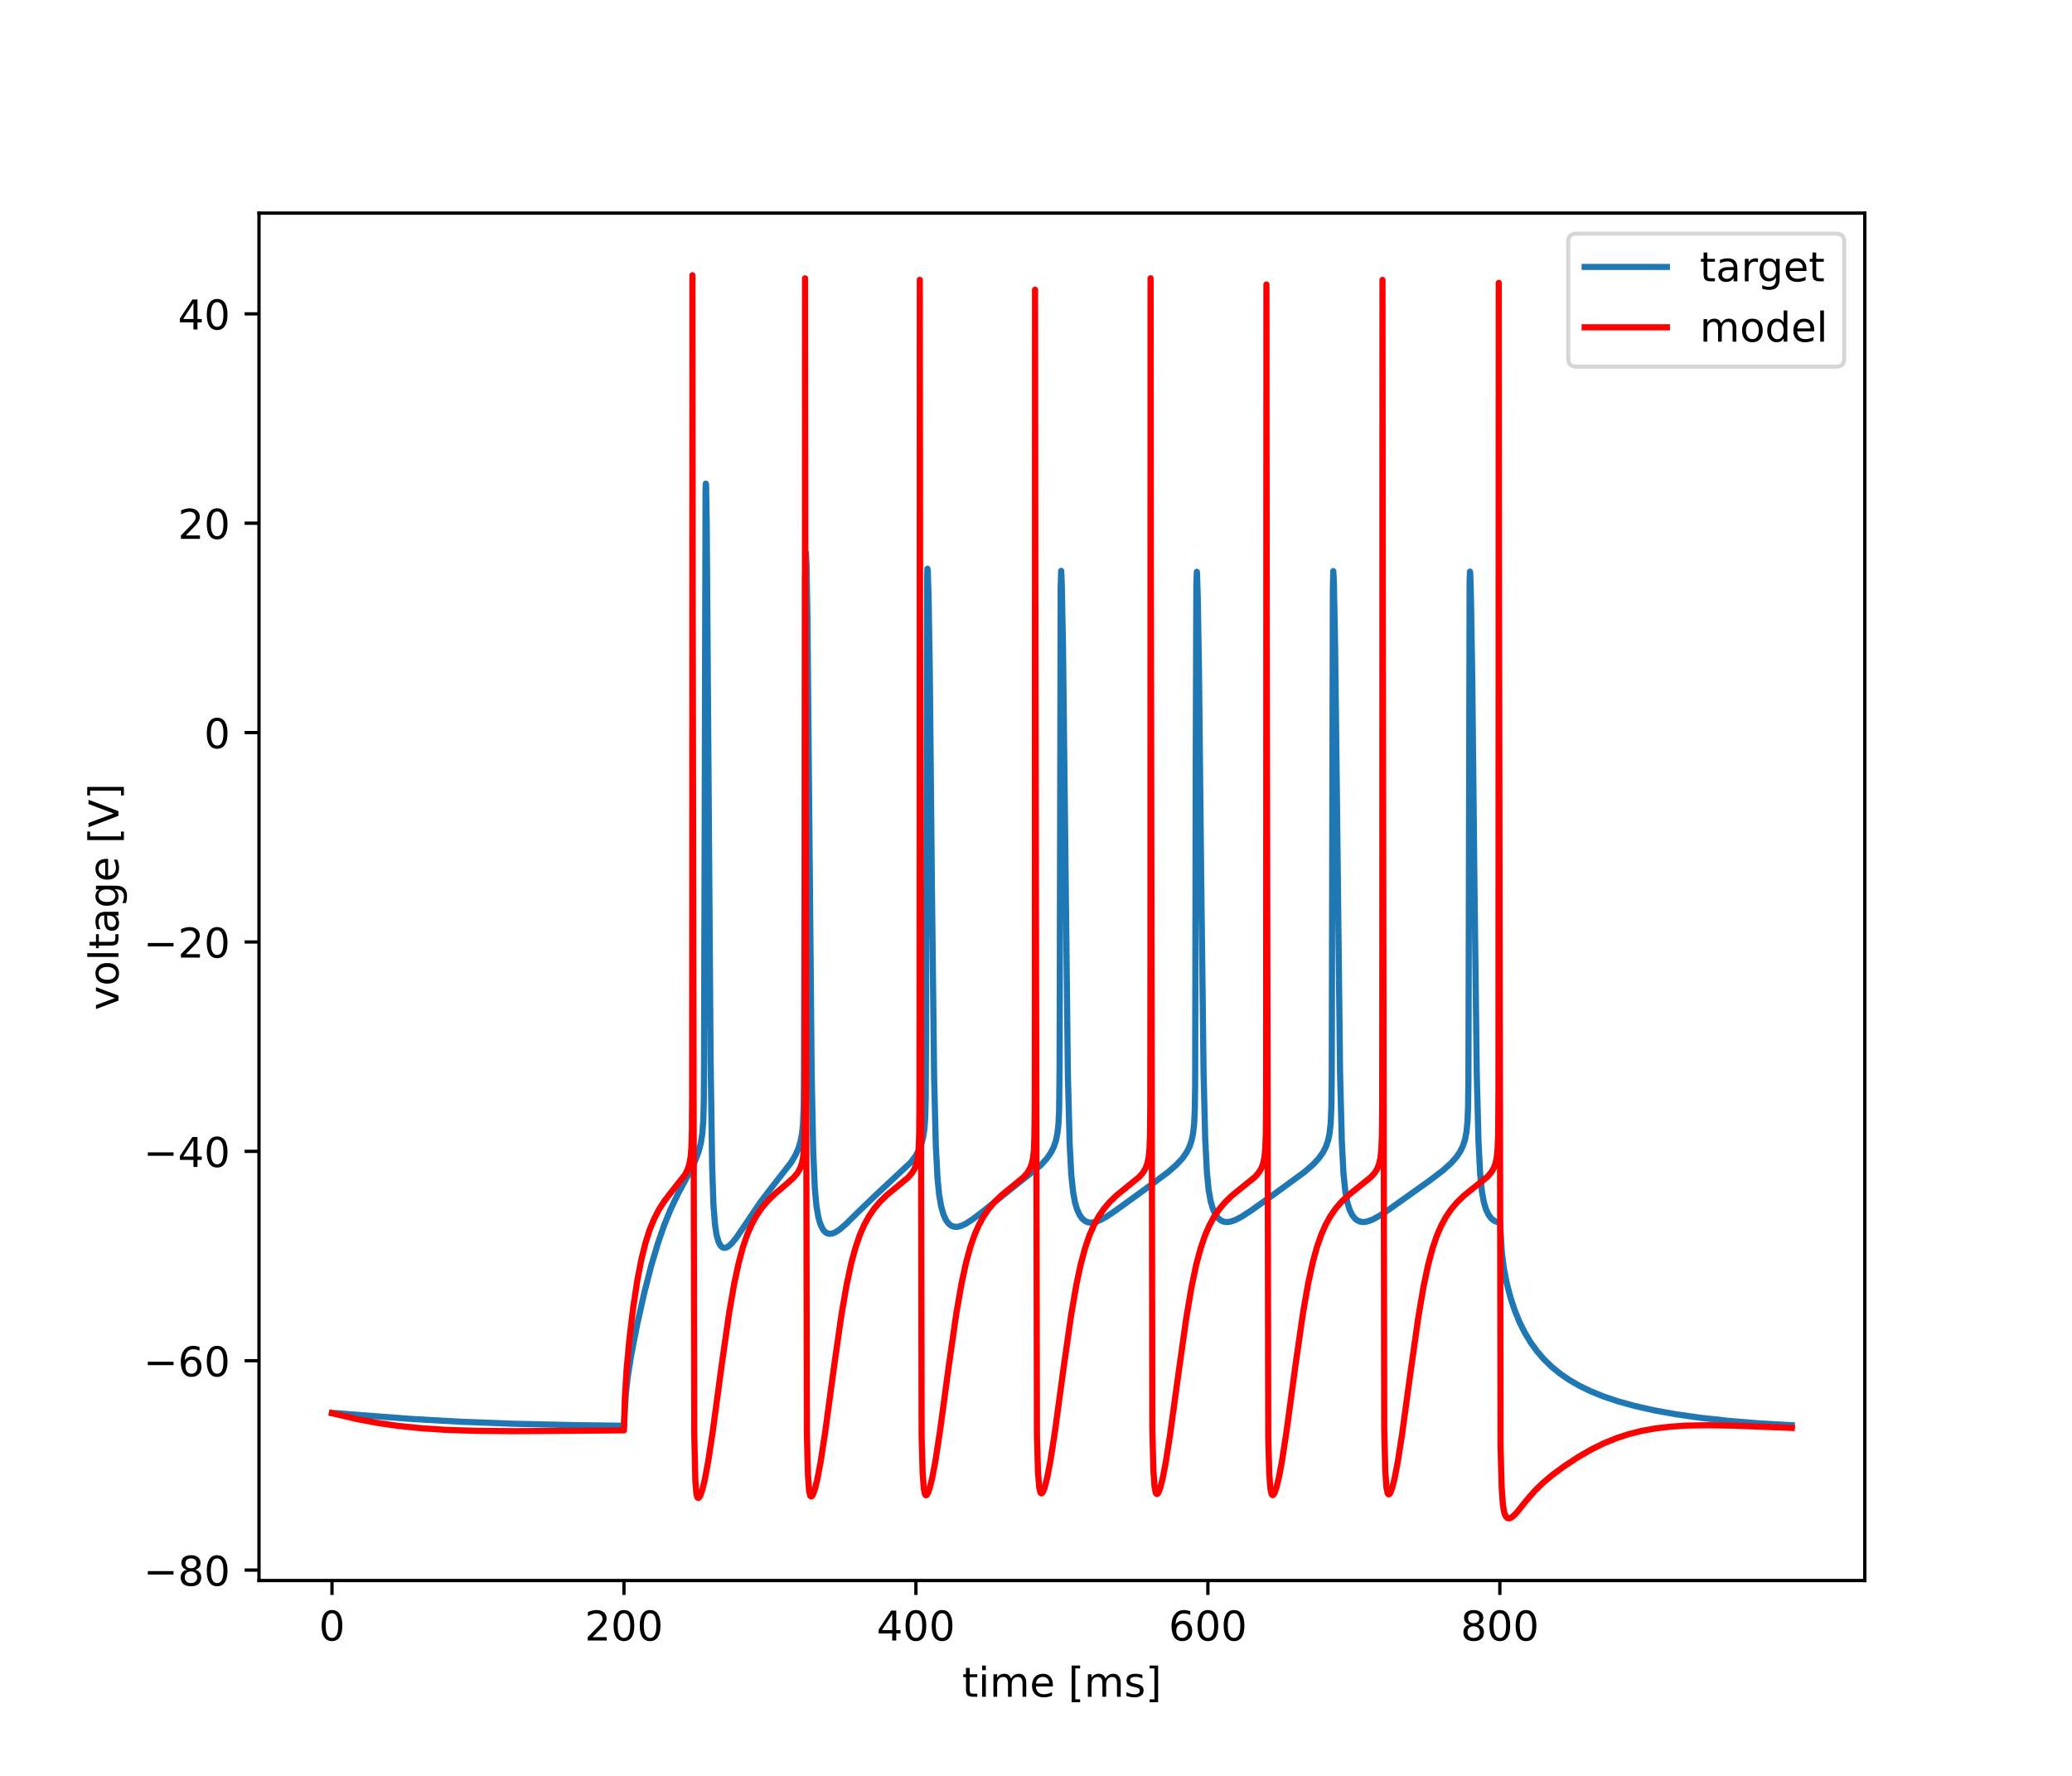 <?xml version="1.0" encoding="utf-8" standalone="no"?>
<!DOCTYPE svg PUBLIC "-//W3C//DTD SVG 1.1//EN"
  "http://www.w3.org/Graphics/SVG/1.1/DTD/svg11.dtd">
<!-- Created with matplotlib (https://matplotlib.org/) -->
<svg height="432pt" version="1.1" viewBox="0 0 504 432" width="504pt" xmlns="http://www.w3.org/2000/svg" xmlns:xlink="http://www.w3.org/1999/xlink">
 <defs>
  <style type="text/css">
*{stroke-linecap:butt;stroke-linejoin:round;}
  </style>
 </defs>
 <g id="figure_1">
  <g id="patch_1">
   <path d="M 0 432 
L 504 432 
L 504 0 
L 0 0 
z
" style="fill:#ffffff;"/>
  </g>
  <g id="axes_1">
   <g id="patch_2">
    <path d="M 63 384.48 
L 453.6 384.48 
L 453.6 51.84 
L 63 51.84 
z
" style="fill:#ffffff;"/>
   </g>
   <g id="matplotlib.axis_1">
    <g id="xtick_1">
     <g id="line2d_1">
      <defs>
       <path d="M 0 0 
L 0 3.5 
" id="mf8b3aac586" style="stroke:#000000;stroke-width:0.8;"/>
      </defs>
      <g>
       <use style="stroke:#000000;stroke-width:0.8;" x="80.755" xlink:href="#mf8b3aac586" y="384.48"/>
      </g>
     </g>
     <g id="text_1">
      <!-- 0 -->
      <defs>
       <path d="M 31.781 66.406 
Q 24.172 66.406 20.328 58.906 
Q 16.5 51.422 16.5 36.375 
Q 16.5 21.391 20.328 13.891 
Q 24.172 6.391 31.781 6.391 
Q 39.453 6.391 43.281 13.891 
Q 47.125 21.391 47.125 36.375 
Q 47.125 51.422 43.281 58.906 
Q 39.453 66.406 31.781 66.406 
z
M 31.781 74.219 
Q 44.047 74.219 50.516 64.516 
Q 56.984 54.828 56.984 36.375 
Q 56.984 17.969 50.516 8.266 
Q 44.047 -1.422 31.781 -1.422 
Q 19.531 -1.422 13.062 8.266 
Q 6.594 17.969 6.594 36.375 
Q 6.594 54.828 13.062 64.516 
Q 19.531 74.219 31.781 74.219 
z
" id="DejaVuSans-48"/>
      </defs>
      <g transform="translate(77.573 399.078)scale(0.1 -0.1)">
       <use xlink:href="#DejaVuSans-48"/>
      </g>
     </g>
    </g>
    <g id="xtick_2">
     <g id="line2d_2">
      <g>
       <use style="stroke:#000000;stroke-width:0.8;" x="151.773" xlink:href="#mf8b3aac586" y="384.48"/>
      </g>
     </g>
     <g id="text_2">
      <!-- 200 -->
      <defs>
       <path d="M 19.188 8.297 
L 53.609 8.297 
L 53.609 0 
L 7.328 0 
L 7.328 8.297 
Q 12.938 14.109 22.625 23.891 
Q 32.328 33.688 34.812 36.531 
Q 39.547 41.844 41.422 45.531 
Q 43.312 49.219 43.312 52.781 
Q 43.312 58.594 39.234 62.25 
Q 35.156 65.922 28.609 65.922 
Q 23.969 65.922 18.812 64.312 
Q 13.672 62.703 7.812 59.422 
L 7.812 69.391 
Q 13.766 71.781 18.938 73 
Q 24.125 74.219 28.422 74.219 
Q 39.75 74.219 46.484 68.547 
Q 53.219 62.891 53.219 53.422 
Q 53.219 48.922 51.531 44.891 
Q 49.859 40.875 45.406 35.406 
Q 44.188 33.984 37.641 27.219 
Q 31.109 20.453 19.188 8.297 
z
" id="DejaVuSans-50"/>
      </defs>
      <g transform="translate(142.229 399.078)scale(0.1 -0.1)">
       <use xlink:href="#DejaVuSans-50"/>
       <use x="63.623" xlink:href="#DejaVuSans-48"/>
       <use x="127.246" xlink:href="#DejaVuSans-48"/>
      </g>
     </g>
    </g>
    <g id="xtick_3">
     <g id="line2d_3">
      <g>
       <use style="stroke:#000000;stroke-width:0.8;" x="222.791" xlink:href="#mf8b3aac586" y="384.48"/>
      </g>
     </g>
     <g id="text_3">
      <!-- 400 -->
      <defs>
       <path d="M 37.797 64.312 
L 12.891 25.391 
L 37.797 25.391 
z
M 35.203 72.906 
L 47.609 72.906 
L 47.609 25.391 
L 58.016 25.391 
L 58.016 17.188 
L 47.609 17.188 
L 47.609 0 
L 37.797 0 
L 37.797 17.188 
L 4.891 17.188 
L 4.891 26.703 
z
" id="DejaVuSans-52"/>
      </defs>
      <g transform="translate(213.247 399.078)scale(0.1 -0.1)">
       <use xlink:href="#DejaVuSans-52"/>
       <use x="63.623" xlink:href="#DejaVuSans-48"/>
       <use x="127.246" xlink:href="#DejaVuSans-48"/>
      </g>
     </g>
    </g>
    <g id="xtick_4">
     <g id="line2d_4">
      <g>
       <use style="stroke:#000000;stroke-width:0.8;" x="293.809" xlink:href="#mf8b3aac586" y="384.48"/>
      </g>
     </g>
     <g id="text_4">
      <!-- 600 -->
      <defs>
       <path d="M 33.016 40.375 
Q 26.375 40.375 22.484 35.828 
Q 18.609 31.297 18.609 23.391 
Q 18.609 15.531 22.484 10.953 
Q 26.375 6.391 33.016 6.391 
Q 39.656 6.391 43.531 10.953 
Q 47.406 15.531 47.406 23.391 
Q 47.406 31.297 43.531 35.828 
Q 39.656 40.375 33.016 40.375 
z
M 52.594 71.297 
L 52.594 62.312 
Q 48.875 64.062 45.094 64.984 
Q 41.312 65.922 37.594 65.922 
Q 27.828 65.922 22.672 59.328 
Q 17.531 52.734 16.797 39.406 
Q 19.672 43.656 24.016 45.922 
Q 28.375 48.188 33.594 48.188 
Q 44.578 48.188 50.953 41.516 
Q 57.328 34.859 57.328 23.391 
Q 57.328 12.156 50.688 5.359 
Q 44.047 -1.422 33.016 -1.422 
Q 20.359 -1.422 13.672 8.266 
Q 6.984 17.969 6.984 36.375 
Q 6.984 53.656 15.188 63.938 
Q 23.391 74.219 37.203 74.219 
Q 40.922 74.219 44.703 73.484 
Q 48.484 72.75 52.594 71.297 
z
" id="DejaVuSans-54"/>
      </defs>
      <g transform="translate(284.265 399.078)scale(0.1 -0.1)">
       <use xlink:href="#DejaVuSans-54"/>
       <use x="63.623" xlink:href="#DejaVuSans-48"/>
       <use x="127.246" xlink:href="#DejaVuSans-48"/>
      </g>
     </g>
    </g>
    <g id="xtick_5">
     <g id="line2d_5">
      <g>
       <use style="stroke:#000000;stroke-width:0.8;" x="364.827" xlink:href="#mf8b3aac586" y="384.48"/>
      </g>
     </g>
     <g id="text_5">
      <!-- 800 -->
      <defs>
       <path d="M 31.781 34.625 
Q 24.75 34.625 20.719 30.859 
Q 16.703 27.094 16.703 20.516 
Q 16.703 13.922 20.719 10.156 
Q 24.75 6.391 31.781 6.391 
Q 38.812 6.391 42.859 10.172 
Q 46.922 13.969 46.922 20.516 
Q 46.922 27.094 42.891 30.859 
Q 38.875 34.625 31.781 34.625 
z
M 21.922 38.812 
Q 15.578 40.375 12.031 44.719 
Q 8.5 49.078 8.5 55.328 
Q 8.5 64.062 14.719 69.141 
Q 20.953 74.219 31.781 74.219 
Q 42.672 74.219 48.875 69.141 
Q 55.078 64.062 55.078 55.328 
Q 55.078 49.078 51.531 44.719 
Q 48 40.375 41.703 38.812 
Q 48.828 37.156 52.797 32.312 
Q 56.781 27.484 56.781 20.516 
Q 56.781 9.906 50.312 4.234 
Q 43.844 -1.422 31.781 -1.422 
Q 19.734 -1.422 13.25 4.234 
Q 6.781 9.906 6.781 20.516 
Q 6.781 27.484 10.781 32.312 
Q 14.797 37.156 21.922 38.812 
z
M 18.312 54.391 
Q 18.312 48.734 21.844 45.562 
Q 25.391 42.391 31.781 42.391 
Q 38.141 42.391 41.719 45.562 
Q 45.312 48.734 45.312 54.391 
Q 45.312 60.062 41.719 63.234 
Q 38.141 66.406 31.781 66.406 
Q 25.391 66.406 21.844 63.234 
Q 18.312 60.062 18.312 54.391 
z
" id="DejaVuSans-56"/>
      </defs>
      <g transform="translate(355.284 399.078)scale(0.1 -0.1)">
       <use xlink:href="#DejaVuSans-56"/>
       <use x="63.623" xlink:href="#DejaVuSans-48"/>
       <use x="127.246" xlink:href="#DejaVuSans-48"/>
      </g>
     </g>
    </g>
    <g id="text_6">
     <!-- time [ms] -->
     <defs>
      <path d="M 18.312 70.219 
L 18.312 54.688 
L 36.812 54.688 
L 36.812 47.703 
L 18.312 47.703 
L 18.312 18.016 
Q 18.312 11.328 20.141 9.422 
Q 21.969 7.516 27.594 7.516 
L 36.812 7.516 
L 36.812 0 
L 27.594 0 
Q 17.188 0 13.234 3.875 
Q 9.281 7.766 9.281 18.016 
L 9.281 47.703 
L 2.688 47.703 
L 2.688 54.688 
L 9.281 54.688 
L 9.281 70.219 
z
" id="DejaVuSans-116"/>
      <path d="M 9.422 54.688 
L 18.406 54.688 
L 18.406 0 
L 9.422 0 
z
M 9.422 75.984 
L 18.406 75.984 
L 18.406 64.594 
L 9.422 64.594 
z
" id="DejaVuSans-105"/>
      <path d="M 52 44.188 
Q 55.375 50.25 60.062 53.125 
Q 64.75 56 71.094 56 
Q 79.641 56 84.281 50.016 
Q 88.922 44.047 88.922 33.016 
L 88.922 0 
L 79.891 0 
L 79.891 32.719 
Q 79.891 40.578 77.094 44.375 
Q 74.312 48.188 68.609 48.188 
Q 61.625 48.188 57.562 43.547 
Q 53.516 38.922 53.516 30.906 
L 53.516 0 
L 44.484 0 
L 44.484 32.719 
Q 44.484 40.625 41.703 44.406 
Q 38.922 48.188 33.109 48.188 
Q 26.219 48.188 22.156 43.531 
Q 18.109 38.875 18.109 30.906 
L 18.109 0 
L 9.078 0 
L 9.078 54.688 
L 18.109 54.688 
L 18.109 46.188 
Q 21.188 51.219 25.484 53.609 
Q 29.781 56 35.688 56 
Q 41.656 56 45.828 52.969 
Q 50 49.953 52 44.188 
z
" id="DejaVuSans-109"/>
      <path d="M 56.203 29.594 
L 56.203 25.203 
L 14.891 25.203 
Q 15.484 15.922 20.484 11.062 
Q 25.484 6.203 34.422 6.203 
Q 39.594 6.203 44.453 7.469 
Q 49.312 8.734 54.109 11.281 
L 54.109 2.781 
Q 49.266 0.734 44.188 -0.344 
Q 39.109 -1.422 33.891 -1.422 
Q 20.797 -1.422 13.156 6.188 
Q 5.516 13.812 5.516 26.812 
Q 5.516 40.234 12.766 48.109 
Q 20.016 56 32.328 56 
Q 43.359 56 49.781 48.891 
Q 56.203 41.797 56.203 29.594 
z
M 47.219 32.234 
Q 47.125 39.594 43.094 43.984 
Q 39.062 48.391 32.422 48.391 
Q 24.906 48.391 20.391 44.141 
Q 15.875 39.891 15.188 32.172 
z
" id="DejaVuSans-101"/>
      <path id="DejaVuSans-32"/>
      <path d="M 8.594 75.984 
L 29.297 75.984 
L 29.297 69 
L 17.578 69 
L 17.578 -6.203 
L 29.297 -6.203 
L 29.297 -13.188 
L 8.594 -13.188 
z
" id="DejaVuSans-91"/>
      <path d="M 44.281 53.078 
L 44.281 44.578 
Q 40.484 46.531 36.375 47.5 
Q 32.281 48.484 27.875 48.484 
Q 21.188 48.484 17.844 46.438 
Q 14.5 44.391 14.5 40.281 
Q 14.5 37.156 16.891 35.375 
Q 19.281 33.594 26.516 31.984 
L 29.594 31.297 
Q 39.156 29.25 43.188 25.516 
Q 47.219 21.781 47.219 15.094 
Q 47.219 7.469 41.188 3.016 
Q 35.156 -1.422 24.609 -1.422 
Q 20.219 -1.422 15.453 -0.562 
Q 10.688 0.297 5.422 2 
L 5.422 11.281 
Q 10.406 8.688 15.234 7.391 
Q 20.062 6.109 24.812 6.109 
Q 31.156 6.109 34.562 8.281 
Q 37.984 10.453 37.984 14.406 
Q 37.984 18.062 35.516 20.016 
Q 33.062 21.969 24.703 23.781 
L 21.578 24.516 
Q 13.234 26.266 9.516 29.906 
Q 5.812 33.547 5.812 39.891 
Q 5.812 47.609 11.281 51.797 
Q 16.75 56 26.812 56 
Q 31.781 56 36.172 55.266 
Q 40.578 54.547 44.281 53.078 
z
" id="DejaVuSans-115"/>
      <path d="M 30.422 75.984 
L 30.422 -13.188 
L 9.719 -13.188 
L 9.719 -6.203 
L 21.391 -6.203 
L 21.391 69 
L 9.719 69 
L 9.719 75.984 
z
" id="DejaVuSans-93"/>
     </defs>
     <g transform="translate(234.038 412.757)scale(0.1 -0.1)">
      <use xlink:href="#DejaVuSans-116"/>
      <use x="39.209" xlink:href="#DejaVuSans-105"/>
      <use x="66.992" xlink:href="#DejaVuSans-109"/>
      <use x="164.404" xlink:href="#DejaVuSans-101"/>
      <use x="225.928" xlink:href="#DejaVuSans-32"/>
      <use x="257.715" xlink:href="#DejaVuSans-91"/>
      <use x="296.729" xlink:href="#DejaVuSans-109"/>
      <use x="394.141" xlink:href="#DejaVuSans-115"/>
      <use x="446.24" xlink:href="#DejaVuSans-93"/>
     </g>
    </g>
   </g>
   <g id="matplotlib.axis_2">
    <g id="ytick_1">
     <g id="line2d_6">
      <defs>
       <path d="M 0 0 
L -3.5 0 
" id="m27c3e85f85" style="stroke:#000000;stroke-width:0.8;"/>
      </defs>
      <g>
       <use style="stroke:#000000;stroke-width:0.8;" x="63" xlink:href="#m27c3e85f85" y="381.939"/>
      </g>
     </g>
     <g id="text_7">
      <!-- −80 -->
      <defs>
       <path d="M 10.594 35.5 
L 73.188 35.5 
L 73.188 27.203 
L 10.594 27.203 
z
" id="DejaVuSans-8722"/>
      </defs>
      <g transform="translate(34.895 385.738)scale(0.1 -0.1)">
       <use xlink:href="#DejaVuSans-8722"/>
       <use x="83.789" xlink:href="#DejaVuSans-56"/>
       <use x="147.412" xlink:href="#DejaVuSans-48"/>
      </g>
     </g>
    </g>
    <g id="ytick_2">
     <g id="line2d_7">
      <g>
       <use style="stroke:#000000;stroke-width:0.8;" x="63" xlink:href="#m27c3e85f85" y="331.007"/>
      </g>
     </g>
     <g id="text_8">
      <!-- −60 -->
      <g transform="translate(34.895 334.806)scale(0.1 -0.1)">
       <use xlink:href="#DejaVuSans-8722"/>
       <use x="83.789" xlink:href="#DejaVuSans-54"/>
       <use x="147.412" xlink:href="#DejaVuSans-48"/>
      </g>
     </g>
    </g>
    <g id="ytick_3">
     <g id="line2d_8">
      <g>
       <use style="stroke:#000000;stroke-width:0.8;" x="63" xlink:href="#m27c3e85f85" y="280.075"/>
      </g>
     </g>
     <g id="text_9">
      <!-- −40 -->
      <g transform="translate(34.895 283.874)scale(0.1 -0.1)">
       <use xlink:href="#DejaVuSans-8722"/>
       <use x="83.789" xlink:href="#DejaVuSans-52"/>
       <use x="147.412" xlink:href="#DejaVuSans-48"/>
      </g>
     </g>
    </g>
    <g id="ytick_4">
     <g id="line2d_9">
      <g>
       <use style="stroke:#000000;stroke-width:0.8;" x="63" xlink:href="#m27c3e85f85" y="229.143"/>
      </g>
     </g>
     <g id="text_10">
      <!-- −20 -->
      <g transform="translate(34.895 232.942)scale(0.1 -0.1)">
       <use xlink:href="#DejaVuSans-8722"/>
       <use x="83.789" xlink:href="#DejaVuSans-50"/>
       <use x="147.412" xlink:href="#DejaVuSans-48"/>
      </g>
     </g>
    </g>
    <g id="ytick_5">
     <g id="line2d_10">
      <g>
       <use style="stroke:#000000;stroke-width:0.8;" x="63" xlink:href="#m27c3e85f85" y="178.211"/>
      </g>
     </g>
     <g id="text_11">
      <!-- 0 -->
      <g transform="translate(49.638 182.01)scale(0.1 -0.1)">
       <use xlink:href="#DejaVuSans-48"/>
      </g>
     </g>
    </g>
    <g id="ytick_6">
     <g id="line2d_11">
      <g>
       <use style="stroke:#000000;stroke-width:0.8;" x="63" xlink:href="#m27c3e85f85" y="127.279"/>
      </g>
     </g>
     <g id="text_12">
      <!-- 20 -->
      <g transform="translate(43.275 131.078)scale(0.1 -0.1)">
       <use xlink:href="#DejaVuSans-50"/>
       <use x="63.623" xlink:href="#DejaVuSans-48"/>
      </g>
     </g>
    </g>
    <g id="ytick_7">
     <g id="line2d_12">
      <g>
       <use style="stroke:#000000;stroke-width:0.8;" x="63" xlink:href="#m27c3e85f85" y="76.347"/>
      </g>
     </g>
     <g id="text_13">
      <!-- 40 -->
      <g transform="translate(43.275 80.146)scale(0.1 -0.1)">
       <use xlink:href="#DejaVuSans-52"/>
       <use x="63.623" xlink:href="#DejaVuSans-48"/>
      </g>
     </g>
    </g>
    <g id="text_14">
     <!-- voltage [V] -->
     <defs>
      <path d="M 2.984 54.688 
L 12.5 54.688 
L 29.594 8.797 
L 46.688 54.688 
L 56.203 54.688 
L 35.688 0 
L 23.484 0 
z
" id="DejaVuSans-118"/>
      <path d="M 30.609 48.391 
Q 23.391 48.391 19.188 42.75 
Q 14.984 37.109 14.984 27.297 
Q 14.984 17.484 19.156 11.844 
Q 23.344 6.203 30.609 6.203 
Q 37.797 6.203 41.984 11.859 
Q 46.188 17.531 46.188 27.297 
Q 46.188 37.016 41.984 42.703 
Q 37.797 48.391 30.609 48.391 
z
M 30.609 56 
Q 42.328 56 49.016 48.375 
Q 55.719 40.766 55.719 27.297 
Q 55.719 13.875 49.016 6.219 
Q 42.328 -1.422 30.609 -1.422 
Q 18.844 -1.422 12.172 6.219 
Q 5.516 13.875 5.516 27.297 
Q 5.516 40.766 12.172 48.375 
Q 18.844 56 30.609 56 
z
" id="DejaVuSans-111"/>
      <path d="M 9.422 75.984 
L 18.406 75.984 
L 18.406 0 
L 9.422 0 
z
" id="DejaVuSans-108"/>
      <path d="M 34.281 27.484 
Q 23.391 27.484 19.188 25 
Q 14.984 22.516 14.984 16.5 
Q 14.984 11.719 18.141 8.906 
Q 21.297 6.109 26.703 6.109 
Q 34.188 6.109 38.703 11.406 
Q 43.219 16.703 43.219 25.484 
L 43.219 27.484 
z
M 52.203 31.203 
L 52.203 0 
L 43.219 0 
L 43.219 8.297 
Q 40.141 3.328 35.547 0.953 
Q 30.953 -1.422 24.312 -1.422 
Q 15.922 -1.422 10.953 3.297 
Q 6 8.016 6 15.922 
Q 6 25.141 12.172 29.828 
Q 18.359 34.516 30.609 34.516 
L 43.219 34.516 
L 43.219 35.406 
Q 43.219 41.609 39.141 45 
Q 35.062 48.391 27.688 48.391 
Q 23 48.391 18.547 47.266 
Q 14.109 46.141 10.016 43.891 
L 10.016 52.203 
Q 14.938 54.109 19.578 55.047 
Q 24.219 56 28.609 56 
Q 40.484 56 46.344 49.844 
Q 52.203 43.703 52.203 31.203 
z
" id="DejaVuSans-97"/>
      <path d="M 45.406 27.984 
Q 45.406 37.75 41.375 43.109 
Q 37.359 48.484 30.078 48.484 
Q 22.859 48.484 18.828 43.109 
Q 14.797 37.75 14.797 27.984 
Q 14.797 18.266 18.828 12.891 
Q 22.859 7.516 30.078 7.516 
Q 37.359 7.516 41.375 12.891 
Q 45.406 18.266 45.406 27.984 
z
M 54.391 6.781 
Q 54.391 -7.172 48.188 -13.984 
Q 42 -20.797 29.203 -20.797 
Q 24.469 -20.797 20.266 -20.094 
Q 16.062 -19.391 12.109 -17.922 
L 12.109 -9.188 
Q 16.062 -11.328 19.922 -12.344 
Q 23.781 -13.375 27.781 -13.375 
Q 36.625 -13.375 41.016 -8.766 
Q 45.406 -4.156 45.406 5.172 
L 45.406 9.625 
Q 42.625 4.781 38.281 2.391 
Q 33.938 0 27.875 0 
Q 17.828 0 11.672 7.656 
Q 5.516 15.328 5.516 27.984 
Q 5.516 40.672 11.672 48.328 
Q 17.828 56 27.875 56 
Q 33.938 56 38.281 53.609 
Q 42.625 51.219 45.406 46.391 
L 45.406 54.688 
L 54.391 54.688 
z
" id="DejaVuSans-103"/>
      <path d="M 28.609 0 
L 0.781 72.906 
L 11.078 72.906 
L 34.188 11.531 
L 57.328 72.906 
L 67.578 72.906 
L 39.797 0 
z
" id="DejaVuSans-86"/>
     </defs>
     <g transform="translate(28.816 245.754)rotate(-90)scale(0.1 -0.1)">
      <use xlink:href="#DejaVuSans-118"/>
      <use x="59.18" xlink:href="#DejaVuSans-111"/>
      <use x="120.361" xlink:href="#DejaVuSans-108"/>
      <use x="148.145" xlink:href="#DejaVuSans-116"/>
      <use x="187.354" xlink:href="#DejaVuSans-97"/>
      <use x="248.633" xlink:href="#DejaVuSans-103"/>
      <use x="312.109" xlink:href="#DejaVuSans-101"/>
      <use x="373.633" xlink:href="#DejaVuSans-32"/>
      <use x="405.42" xlink:href="#DejaVuSans-91"/>
      <use x="444.434" xlink:href="#DejaVuSans-86"/>
      <use x="512.842" xlink:href="#DejaVuSans-93"/>
     </g>
    </g>
   </g>
   <g id="line2d_13">
    <path clip-path="url(#pf90d824d19)" d="M 80.755 343.74 
L 81.873 343.76 
L 87.785 344.243 
L 100.427 345.198 
L 112.162 345.851 
L 125.105 346.343 
L 140.143 346.685 
L 151.773 346.829 
L 151.862 345.294 
L 152.234 339.041 
L 152.731 334.664 
L 153.566 329.493 
L 154.986 322.207 
L 156.726 314.444 
L 158.431 307.816 
L 160.046 302.388 
L 161.609 297.899 
L 163.171 294.075 
L 164.876 290.495 
L 167.468 285.653 
L 169.048 282.477 
L 169.9 280.251 
L 170.468 278.087 
L 170.841 275.677 
L 171.072 272.568 
L 171.196 267.81 
L 171.249 261.711 
L 171.622 119.425 
L 171.676 117.648 
L 171.747 117.831 
L 171.906 127.572 
L 172.19 167.571 
L 172.847 257.377 
L 173.22 283.576 
L 173.54 292.971 
L 173.913 297.871 
L 174.303 300.434 
L 174.783 302.113 
L 175.244 302.982 
L 175.706 303.419 
L 176.15 303.561 
L 176.682 303.469 
L 177.268 303.129 
L 178.014 302.437 
L 179.115 301.079 
L 180.855 298.533 
L 185.116 292.231 
L 187.779 288.758 
L 192.431 282.785 
L 193.514 280.943 
L 194.242 279.274 
L 194.739 277.615 
L 195.094 275.711 
L 195.325 273.466 
L 195.502 268.948 
L 195.573 261.94 
L 195.626 241.077 
L 195.84 141.043 
L 196.017 134.491 
L 196.035 134.46 
L 196.177 137.298 
L 196.408 150.26 
L 196.745 187.308 
L 197.437 261.388 
L 197.81 280.163 
L 198.201 289.061 
L 198.591 293.339 
L 199.071 296.145 
L 199.55 297.791 
L 200.101 298.954 
L 200.669 299.658 
L 201.255 300.03 
L 201.841 300.145 
L 202.48 300.056 
L 203.243 299.736 
L 204.273 299.054 
L 205.764 297.77 
L 208.818 294.754 
L 212.973 290.757 
L 221.548 282.754 
L 222.72 281.193 
L 223.537 279.748 
L 224.14 278.227 
L 224.549 276.645 
L 224.85 274.643 
L 225.046 271.991 
L 225.17 267.415 
L 225.241 253.976 
L 225.525 140.127 
L 225.596 138.343 
L 225.667 138.762 
L 225.862 144.777 
L 226.164 163.277 
L 226.679 215.691 
L 227.23 262.592 
L 227.638 278.816 
L 228.046 286.653 
L 228.455 290.729 
L 228.934 293.486 
L 229.502 295.467 
L 230.124 296.818 
L 230.763 297.675 
L 231.42 298.179 
L 232.112 298.419 
L 232.875 298.433 
L 233.745 298.222 
L 234.882 297.699 
L 236.426 296.716 
L 238.894 294.849 
L 253.204 283.41 
L 254.607 281.859 
L 255.584 280.461 
L 256.294 279.071 
L 256.826 277.534 
L 257.199 275.778 
L 257.466 273.398 
L 257.625 269.983 
L 257.732 260.002 
L 257.767 248.088 
L 257.998 142.87 
L 258.122 138.869 
L 258.158 139.331 
L 258.264 141.971 
L 258.566 157.461 
L 258.957 191.146 
L 259.756 261.492 
L 260.182 278.137 
L 260.59 285.834 
L 261.016 289.923 
L 261.496 292.519 
L 262.028 294.297 
L 262.65 295.624 
L 263.289 296.492 
L 263.964 297.045 
L 264.674 297.341 
L 265.455 297.42 
L 266.361 297.281 
L 267.515 296.856 
L 269.024 296.041 
L 271.243 294.569 
L 277.901 289.752 
L 284.115 285.141 
L 286.21 283.299 
L 287.595 281.797 
L 288.589 280.396 
L 289.317 278.977 
L 289.832 277.487 
L 290.205 275.732 
L 290.453 273.554 
L 290.631 269.891 
L 290.72 263.513 
L 290.844 189.605 
L 291.004 142.216 
L 291.128 139.092 
L 291.164 139.494 
L 291.341 145.152 
L 291.643 163.116 
L 292.176 213.172 
L 292.762 261.105 
L 293.152 276.709 
L 293.561 285.006 
L 294.004 289.516 
L 294.484 292.213 
L 295.052 294.136 
L 295.691 295.492 
L 296.366 296.387 
L 297.023 296.911 
L 297.715 297.197 
L 298.496 297.281 
L 299.384 297.155 
L 300.556 296.741 
L 302.047 295.957 
L 304.249 294.53 
L 310.179 290.306 
L 317.334 285.075 
L 319.393 283.278 
L 320.76 281.811 
L 321.772 280.403 
L 322.5 279.003 
L 323.015 277.543 
L 323.388 275.848 
L 323.672 273.382 
L 323.85 269.177 
L 323.939 260.923 
L 323.974 245.302 
L 324.205 143.163 
L 324.311 138.926 
L 324.347 139.29 
L 324.453 141.581 
L 324.755 156.826 
L 325.164 191.478 
L 325.963 260.969 
L 326.389 277.68 
L 326.797 285.549 
L 327.241 289.849 
L 327.738 292.506 
L 328.306 294.328 
L 328.928 295.587 
L 329.602 296.443 
L 330.277 296.95 
L 331.023 297.22 
L 331.822 297.266 
L 332.727 297.102 
L 333.899 296.656 
L 335.497 295.784 
L 337.911 294.186 
L 347.588 287.305 
L 351.014 284.698 
L 352.949 282.956 
L 354.263 281.479 
L 355.169 280.145 
L 355.843 278.771 
L 356.358 277.189 
L 356.731 275.217 
L 356.962 272.773 
L 357.104 269.059 
L 357.175 263.153 
L 357.211 252.423 
L 357.477 141.212 
L 357.566 139.05 
L 357.619 139.494 
L 357.779 144.465 
L 358.116 164.682 
L 358.649 215.186 
L 359.217 261.295 
L 359.625 277.474 
L 360.034 285.524 
L 360.46 289.775 
L 360.939 292.429 
L 361.454 294.168 
L 362.058 295.472 
L 362.697 296.35 
L 363.354 296.9 
L 364.046 297.204 
L 364.827 297.303 
L 364.863 297.303 
L 364.969 298.979 
L 365.307 304.517 
L 365.786 308.422 
L 366.461 311.944 
L 367.348 315.402 
L 368.414 318.66 
L 369.603 321.583 
L 370.899 324.188 
L 372.32 326.549 
L 373.864 328.689 
L 375.533 330.628 
L 377.397 332.447 
L 379.422 334.107 
L 381.641 335.64 
L 384.144 337.09 
L 386.914 338.434 
L 390.056 339.705 
L 393.59 340.891 
L 397.638 342.011 
L 402.272 343.057 
L 407.545 344.015 
L 413.563 344.879 
L 420.399 345.633 
L 428.158 346.261 
L 435.828 346.698 
L 435.828 346.698 
" style="fill:none;stroke:#1f77b4;stroke-linecap:square;stroke-width:1.5;"/>
   </g>
   <g id="line2d_14">
    <path clip-path="url(#pf90d824d19)" d="M 80.755 343.74 
L 81.411 343.928 
L 86.809 345.197 
L 91.745 346.128 
L 96.858 346.863 
L 102.362 347.426 
L 108.523 347.828 
L 115.784 348.07 
L 125.23 348.149 
L 142.398 348.024 
L 151.773 347.943 
L 151.986 340.215 
L 152.412 333.192 
L 153.087 325.826 
L 154.028 318.014 
L 155.04 311.373 
L 156.034 306.249 
L 157.01 302.329 
L 158.022 299.168 
L 159.088 296.56 
L 160.242 294.313 
L 161.555 292.241 
L 163.153 290.148 
L 166.616 285.765 
L 167.272 284.444 
L 167.699 283.098 
L 168 281.377 
L 168.196 278.889 
L 168.302 274.952 
L 168.355 267.111 
L 168.391 212.466 
L 168.426 66.96 
L 168.498 145.169 
L 168.87 348.76 
L 169.137 360.198 
L 169.403 363.468 
L 169.652 364.277 
L 169.865 364.395 
L 170.078 364.247 
L 170.379 363.723 
L 170.823 362.447 
L 171.445 359.897 
L 172.261 355.511 
L 173.362 348.274 
L 175.528 332.157 
L 177.339 319.508 
L 178.582 312.315 
L 179.683 307.187 
L 180.73 303.327 
L 181.778 300.29 
L 182.861 297.811 
L 184.033 295.679 
L 185.311 293.815 
L 186.749 292.11 
L 188.471 290.423 
L 191.117 288.19 
L 193.07 286.429 
L 194.011 285.288 
L 194.632 284.188 
L 195.058 282.987 
L 195.36 281.462 
L 195.573 279.085 
L 195.697 274.772 
L 195.751 266.645 
L 195.786 206.072 
L 195.822 67.71 
L 195.893 145.985 
L 196.266 348.715 
L 196.532 358.932 
L 196.816 362.746 
L 197.082 363.854 
L 197.313 364.043 
L 197.508 363.922 
L 197.793 363.443 
L 198.219 362.238 
L 198.822 359.792 
L 199.621 355.547 
L 200.722 348.371 
L 202.817 332.859 
L 204.681 319.818 
L 205.942 312.506 
L 207.043 307.365 
L 208.09 303.491 
L 209.138 300.443 
L 210.221 297.958 
L 211.375 295.855 
L 212.635 294.013 
L 214.056 292.331 
L 215.725 290.708 
L 217.979 288.851 
L 220.838 286.476 
L 221.832 285.345 
L 222.471 284.289 
L 222.915 283.136 
L 223.235 281.67 
L 223.448 279.634 
L 223.59 275.781 
L 223.661 266.225 
L 223.696 198.496 
L 223.732 68.084 
L 223.803 146.691 
L 224.176 349.233 
L 224.424 358.255 
L 224.726 362.227 
L 225.01 363.515 
L 225.241 363.75 
L 225.436 363.652 
L 225.72 363.191 
L 226.147 361.997 
L 226.75 359.549 
L 227.549 355.292 
L 228.65 348.099 
L 230.798 332.188 
L 232.609 319.582 
L 233.87 312.314 
L 234.971 307.212 
L 236.018 303.374 
L 237.066 300.355 
L 238.149 297.893 
L 239.303 295.809 
L 240.563 293.984 
L 241.984 292.319 
L 243.653 290.712 
L 245.89 288.892 
L 248.89 286.438 
L 249.867 285.338 
L 250.506 284.295 
L 250.95 283.16 
L 251.269 281.729 
L 251.482 279.778 
L 251.624 276.291 
L 251.695 269.218 
L 251.731 242.3 
L 251.766 70.472 
L 251.855 151.883 
L 252.228 349.346 
L 252.477 358.038 
L 252.778 361.783 
L 253.062 363.042 
L 253.293 363.286 
L 253.489 363.194 
L 253.755 362.776 
L 254.163 361.659 
L 254.749 359.323 
L 255.53 355.214 
L 256.613 348.202 
L 258.637 333.275 
L 260.537 319.964 
L 261.798 312.633 
L 262.898 307.473 
L 263.946 303.585 
L 264.993 300.526 
L 266.076 298.035 
L 267.231 295.928 
L 268.491 294.087 
L 269.894 292.43 
L 271.545 290.831 
L 273.693 289.079 
L 277.049 286.364 
L 278.008 285.272 
L 278.647 284.207 
L 279.091 283.022 
L 279.392 281.59 
L 279.605 279.465 
L 279.73 276.138 
L 279.801 268.423 
L 279.836 233.379 
L 279.872 67.694 
L 279.943 140.652 
L 280.298 347.346 
L 280.546 357.649 
L 280.848 361.778 
L 281.132 363.142 
L 281.363 363.431 
L 281.558 363.367 
L 281.825 362.976 
L 282.215 361.95 
L 282.784 359.756 
L 283.547 355.836 
L 284.594 349.17 
L 286.37 336.166 
L 288.554 320.623 
L 289.832 313.081 
L 290.951 307.757 
L 291.998 303.81 
L 293.046 300.705 
L 294.129 298.178 
L 295.283 296.044 
L 296.543 294.182 
L 297.946 292.51 
L 299.579 290.916 
L 301.674 289.2 
L 305.279 286.293 
L 306.22 285.203 
L 306.841 284.144 
L 307.267 282.984 
L 307.569 281.521 
L 307.782 279.301 
L 307.906 275.616 
L 307.977 265.063 
L 308.013 175.358 
L 308.048 69.202 
L 308.119 148.438 
L 308.492 349.676 
L 308.741 358.59 
L 309.042 362.342 
L 309.327 363.51 
L 309.557 363.721 
L 309.753 363.615 
L 310.037 363.148 
L 310.463 361.945 
L 311.067 359.487 
L 311.865 355.221 
L 312.966 348.022 
L 315.168 331.731 
L 316.943 319.43 
L 318.186 312.291 
L 319.287 307.203 
L 320.334 303.374 
L 321.382 300.363 
L 322.465 297.908 
L 323.619 295.83 
L 324.88 294.012 
L 326.3 292.354 
L 327.951 290.775 
L 330.135 289.015 
L 333.419 286.382 
L 334.396 285.285 
L 335.035 284.237 
L 335.479 283.08 
L 335.799 281.591 
L 336.012 279.473 
L 336.136 276.169 
L 336.207 268.592 
L 336.242 235.44 
L 336.278 68.089 
L 336.349 139.887 
L 336.704 347.3 
L 336.953 357.743 
L 337.254 361.95 
L 337.539 363.265 
L 337.769 363.529 
L 337.965 363.451 
L 338.231 363.048 
L 338.639 361.953 
L 339.207 359.727 
L 339.989 355.676 
L 341.054 348.845 
L 342.918 335.147 
L 344.978 320.557 
L 346.256 313.033 
L 347.375 307.725 
L 348.422 303.789 
L 349.47 300.693 
L 350.553 298.173 
L 351.707 296.045 
L 352.967 294.188 
L 354.37 292.521 
L 355.986 290.95 
L 358.063 289.255 
L 361.827 286.242 
L 362.75 285.168 
L 363.354 284.138 
L 363.78 282.982 
L 364.082 281.524 
L 364.295 279.314 
L 364.419 275.663 
L 364.49 265.425 
L 364.525 182.771 
L 364.561 68.809 
L 364.632 147.887 
L 365.005 351.943 
L 365.253 361.592 
L 365.573 366.132 
L 365.91 368.005 
L 366.283 368.899 
L 366.656 369.271 
L 367.047 369.359 
L 367.508 369.219 
L 368.13 368.773 
L 369.053 367.803 
L 371.272 365.026 
L 373.332 362.654 
L 375.302 360.731 
L 377.646 358.767 
L 380.611 356.583 
L 383.949 354.397 
L 387.162 352.552 
L 390.199 351.063 
L 393.164 349.855 
L 396.164 348.874 
L 399.271 348.092 
L 402.591 347.488 
L 406.249 347.053 
L 410.421 346.786 
L 415.428 346.698 
L 422.086 346.818 
L 435.686 347.346 
L 435.845 347.352 
L 435.845 347.352 
" style="fill:none;stroke:#ff0000;stroke-linecap:square;stroke-width:1.5;"/>
   </g>
   <g id="patch_3">
    <path d="M 63 384.48 
L 63 51.84 
" style="fill:none;stroke:#000000;stroke-linecap:square;stroke-linejoin:miter;stroke-width:0.8;"/>
   </g>
   <g id="patch_4">
    <path d="M 453.6 384.48 
L 453.6 51.84 
" style="fill:none;stroke:#000000;stroke-linecap:square;stroke-linejoin:miter;stroke-width:0.8;"/>
   </g>
   <g id="patch_5">
    <path d="M 63 384.48 
L 453.6 384.48 
" style="fill:none;stroke:#000000;stroke-linecap:square;stroke-linejoin:miter;stroke-width:0.8;"/>
   </g>
   <g id="patch_6">
    <path d="M 63 51.84 
L 453.6 51.84 
" style="fill:none;stroke:#000000;stroke-linecap:square;stroke-linejoin:miter;stroke-width:0.8;"/>
   </g>
   <g id="legend_1">
    <g id="patch_7">
     <path d="M 383.461 89.196 
L 446.6 89.196 
Q 448.6 89.196 448.6 87.196 
L 448.6 58.84 
Q 448.6 56.84 446.6 56.84 
L 383.461 56.84 
Q 381.461 56.84 381.461 58.84 
L 381.461 87.196 
Q 381.461 89.196 383.461 89.196 
z
" style="fill:#ffffff;opacity:0.8;stroke:#cccccc;stroke-linejoin:miter;"/>
    </g>
    <g id="line2d_15">
     <path d="M 385.461 64.938 
L 405.461 64.938 
" style="fill:none;stroke:#1f77b4;stroke-linecap:square;stroke-width:1.5;"/>
    </g>
    <g id="line2d_16"/>
    <g id="text_15">
     <!-- target -->
     <defs>
      <path d="M 41.109 46.297 
Q 39.594 47.172 37.812 47.578 
Q 36.031 48 33.891 48 
Q 26.266 48 22.188 43.047 
Q 18.109 38.094 18.109 28.812 
L 18.109 0 
L 9.078 0 
L 9.078 54.688 
L 18.109 54.688 
L 18.109 46.188 
Q 20.953 51.172 25.484 53.578 
Q 30.031 56 36.531 56 
Q 37.453 56 38.578 55.875 
Q 39.703 55.766 41.062 55.516 
z
" id="DejaVuSans-114"/>
     </defs>
     <g transform="translate(413.461 68.438)scale(0.1 -0.1)">
      <use xlink:href="#DejaVuSans-116"/>
      <use x="39.209" xlink:href="#DejaVuSans-97"/>
      <use x="100.488" xlink:href="#DejaVuSans-114"/>
      <use x="139.852" xlink:href="#DejaVuSans-103"/>
      <use x="203.328" xlink:href="#DejaVuSans-101"/>
      <use x="264.852" xlink:href="#DejaVuSans-116"/>
     </g>
    </g>
    <g id="line2d_17">
     <path d="M 385.461 79.617 
L 405.461 79.617 
" style="fill:none;stroke:#ff0000;stroke-linecap:square;stroke-width:1.5;"/>
    </g>
    <g id="line2d_18"/>
    <g id="text_16">
     <!-- model -->
     <defs>
      <path d="M 45.406 46.391 
L 45.406 75.984 
L 54.391 75.984 
L 54.391 0 
L 45.406 0 
L 45.406 8.203 
Q 42.578 3.328 38.25 0.953 
Q 33.938 -1.422 27.875 -1.422 
Q 17.969 -1.422 11.734 6.484 
Q 5.516 14.406 5.516 27.297 
Q 5.516 40.188 11.734 48.094 
Q 17.969 56 27.875 56 
Q 33.938 56 38.25 53.625 
Q 42.578 51.266 45.406 46.391 
z
M 14.797 27.297 
Q 14.797 17.391 18.875 11.75 
Q 22.953 6.109 30.078 6.109 
Q 37.203 6.109 41.297 11.75 
Q 45.406 17.391 45.406 27.297 
Q 45.406 37.203 41.297 42.844 
Q 37.203 48.484 30.078 48.484 
Q 22.953 48.484 18.875 42.844 
Q 14.797 37.203 14.797 27.297 
z
" id="DejaVuSans-100"/>
     </defs>
     <g transform="translate(413.461 83.117)scale(0.1 -0.1)">
      <use xlink:href="#DejaVuSans-109"/>
      <use x="97.412" xlink:href="#DejaVuSans-111"/>
      <use x="158.594" xlink:href="#DejaVuSans-100"/>
      <use x="222.07" xlink:href="#DejaVuSans-101"/>
      <use x="283.594" xlink:href="#DejaVuSans-108"/>
     </g>
    </g>
   </g>
  </g>
 </g>
 <defs>
  <clipPath id="pf90d824d19">
   <rect height="332.64" width="390.6" x="63" y="51.84"/>
  </clipPath>
 </defs>
</svg>
